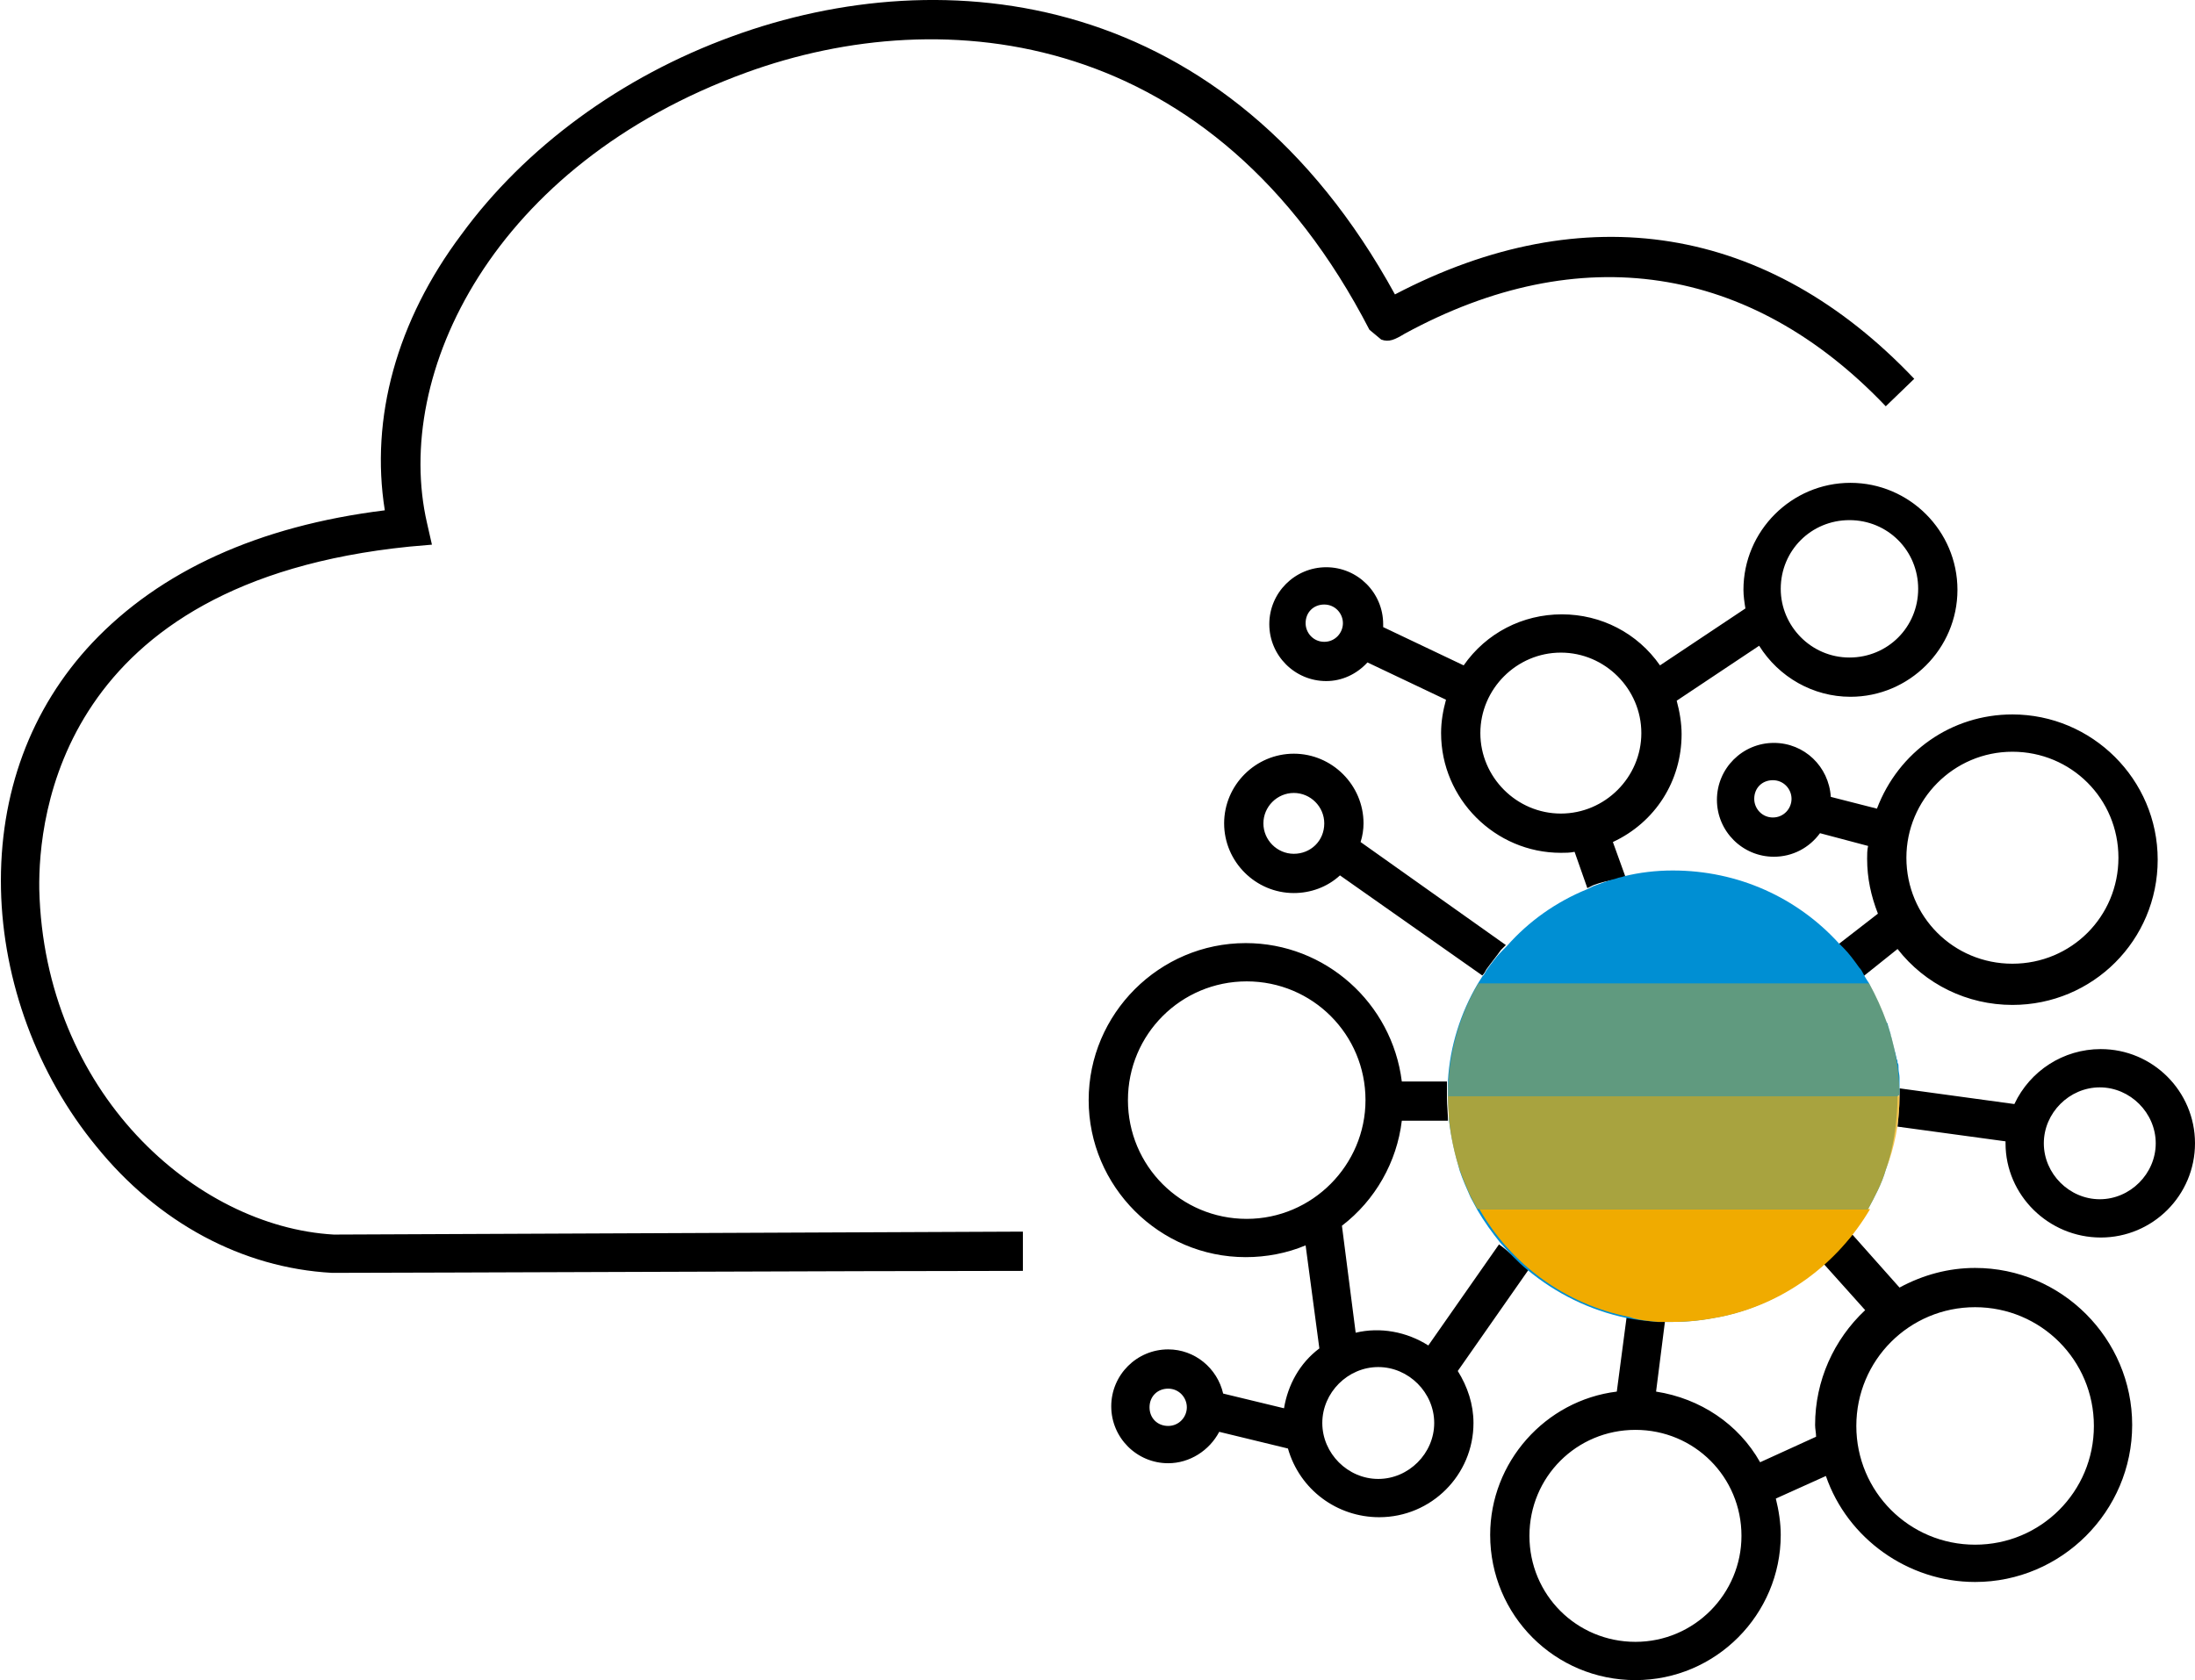 <!-- Generator: Adobe Illustrator 22.1.0, SVG Export Plug-In  -->
<svg version="1.1"
	 xmlns="http://www.w3.org/2000/svg" xmlns:xlink="http://www.w3.org/1999/xlink" xmlns:a="http://ns.adobe.com/AdobeSVGViewerExtensions/3.0/"
	 x="0px" y="0px" width="223.6px" height="171.2px" viewBox="0 0 223.6 171.2" style="enable-background:new 0 0 223.6 171.2;"
	 xml:space="preserve">
<style type="text/css">
	.st0{fill:#008FD3;}
	.st1{fill:#F0AB00;}
	.st2{opacity:0.7;fill:#F0AB00;}
	.st3{opacity:0.4;fill:#F0AB00;}
</style>
<defs>
</defs>
<path d="M34.5,129.7c-0.4,0-0.7,0-0.7,0c-9.1-0.5-17.7-5.1-24-12.9c-6-7.3-9.5-16.8-9.7-26.2c-0.2-9.7,3-18.4,9.3-25.1
	c6.9-7.3,16.9-11.9,29.8-13.5c-1.5-9.4,1.2-19.3,7.8-28.1C53.5,15,63.3,7.8,74.6,3.7C96.2-4.2,125-1.2,142.1,30
	c19.3-10.1,38-7.1,52.9,8.6l-2.9,2.8c-13.8-14.5-31.2-17.1-49-7.4c-1,0.6-1.6,0.9-2.4,0.6l-1.2-1C123.7,3,96.3,0,76,7.4
	C50.2,16.8,40,38.1,43.5,53.3l0.5,2.2l-2.3,0.2C6.1,59.3,3.9,83.3,4,90.6c0.5,20.7,15.9,34.4,30,35.2c1.1,0,46.4-0.2,70.2-0.3l0,4
	C88.9,129.5,40.9,129.7,34.5,129.7z M204.3,116.5c0-0.1,0-0.1,0-0.2l-11-1.5c0.1-1,0.2-2,0.2-3.1c0-0.1,0-0.2,0-0.3
	c0,0.1,0,0.1,0,0.2c0-0.2,0-0.5,0-0.7l11.7,1.6c1.6-3.4,5-5.6,8.8-5.6c5.3,0,9.6,4.3,9.6,9.6s-4.3,9.6-9.6,9.6
	S204.3,121.8,204.3,116.5z M208.2,116.5c0,3.1,2.6,5.7,5.7,5.7s5.7-2.6,5.7-5.7s-2.6-5.7-5.7-5.7S208.2,113.4,208.2,116.5z
	 M188.7,125.8l4.8,5.4c2.4-1.3,5-2,7.7-2c8.8,0,16,7.2,16,16s-7.2,16-16,16c-6.8,0-13-4.4-15.2-10.8l-5.1,2.3
	c0.3,1.2,0.5,2.5,0.5,3.7c0,8.1-6.6,14.8-14.8,14.8s-14.8-6.6-14.8-14.8c0-7.4,5.6-13.7,12.9-14.6l1-7.6c0,0,0,0,0,0
	c1,0.2,2,0.3,3.1,0.4c0,0,0.1,0,0.1,0c0.2,0,0.5,0,0.7,0l0,0.1l-0.9,7.1c4.5,0.7,8.4,3.3,10.6,7.2l5.7-2.6c0-0.4-0.1-0.8-0.1-1.2
	c0-4.5,1.9-8.7,5.1-11.7l-4.3-4.8C186.9,127.8,187.8,126.8,188.7,125.8z M177.4,156.5c0-6-4.8-10.8-10.8-10.8s-10.8,4.8-10.8,10.8
	s4.8,10.8,10.8,10.8S177.4,162.4,177.4,156.5z M189.1,145.3c0,6.7,5.4,12.1,12.1,12.1s12.1-5.4,12.1-12.1s-5.4-12.1-12.1-12.1
	S189.1,138.6,189.1,145.3z M187.8,96.7c-0.2-0.2-0.3-0.3-0.5-0.5l4-3.1c-0.7-1.8-1.1-3.6-1.1-5.6c0-0.4,0-0.9,0.1-1.3l-4.9-1.3
	c-1.1,1.5-2.8,2.4-4.7,2.4c-3.2,0-5.8-2.6-5.8-5.8c0-3.2,2.6-5.8,5.8-5.8c3.1,0,5.6,2.4,5.8,5.5l4.7,1.2c2.2-5.8,7.6-9.6,13.8-9.6
	c8.1,0,14.8,6.6,14.8,14.8s-6.6,14.8-14.8,14.8c-4.6,0-8.9-2.1-11.7-5.7l-3.5,2.8c-0.1-0.2-0.2-0.4-0.4-0.6
	C188.9,98,188.4,97.3,187.8,96.7z M194.2,87.4c0,6,4.8,10.8,10.8,10.8s10.8-4.8,10.8-10.8s-4.8-10.8-10.8-10.8
	S194.2,81.5,194.2,87.4z M182.5,81.4c0-1-0.8-1.9-1.9-1.9s-1.9,0.8-1.9,1.9c0,1,0.8,1.9,1.9,1.9S182.5,82.4,182.5,81.4z M162.3,90.2
	c-0.2,0.1-0.4,0.2-0.6,0.3l-1.3-3.7c-0.5,0.1-0.9,0.1-1.4,0.1c-6.7,0-12.2-5.5-12.2-12.2c0-1.2,0.2-2.3,0.5-3.4l-8-3.8
	c-1.1,1.2-2.6,1.9-4.2,1.9c-3.2,0-5.8-2.6-5.8-5.8c0-3.2,2.6-5.8,5.8-5.8s5.8,2.6,5.8,5.8c0,0.1,0,0.2,0,0.3l8.2,3.9
	c2.3-3.3,6-5.2,10-5.2c4,0,7.7,1.9,10,5.2l8.7-5.8c-0.1-0.6-0.2-1.3-0.2-1.9c0-6,4.9-10.9,10.9-10.9s10.9,4.9,10.9,10.9
	c0,6-4.9,10.9-10.9,10.9c-3.8,0-7.3-2-9.3-5.2l-8.4,5.6c0.3,1.1,0.5,2.3,0.5,3.4c0,4.8-2.7,9-7,11l1.3,3.6c-0.2,0.1-0.5,0.1-0.7,0.2
	C163.9,89.7,163.1,89.9,162.3,90.2z M181.4,60c0,3.8,3.1,7,7,7s7-3.1,7-7s-3.1-7-7-7S181.4,56.1,181.4,60z M136.8,63.5
	c0-1-0.8-1.9-1.9-1.9s-1.9,0.8-1.9,1.9c0,1,0.8,1.9,1.9,1.9S136.8,64.5,136.8,63.5z M167.2,74.7c0-4.5-3.7-8.2-8.2-8.2
	s-8.2,3.7-8.2,8.2c0,4.5,3.7,8.2,8.2,8.2S167.2,79.2,167.2,74.7z M155.7,129.4l-7.2,10.3c1,1.6,1.6,3.4,1.6,5.3
	c0,5.3-4.3,9.6-9.6,9.6c-4.3,0-8.1-2.8-9.3-7l-7-1.7c-1,1.9-3,3.2-5.2,3.2c-3.2,0-5.8-2.6-5.8-5.8s2.6-5.8,5.8-5.8
	c2.7,0,5,1.9,5.6,4.5l6.2,1.5c0.4-2.4,1.6-4.6,3.6-6.1l-1.4-10.5c-1.9,0.8-4,1.2-6.1,1.2c-8.8,0-16-7.2-16-16s7.2-16,16-16
	c8.1,0,14.9,6.1,15.9,14.1h4.6c0,0.1,0,0.3,0,0.4c0,0.4,0,0.8,0,1.3c0,0.8,0.1,1.5,0.1,2.3h-4.7c-0.5,4.2-2.7,8.1-6.1,10.7l1.4,10.9
	c2.5-0.6,5.2-0.1,7.4,1.3l7.2-10.3C153.7,127.5,154.7,128.5,155.7,129.4z M120.9,143.4c0-1-0.8-1.9-1.9-1.9s-1.9,0.8-1.9,1.9
	s0.8,1.9,1.9,1.9S120.9,144.4,120.9,143.4z M139.1,112.1c0-6.7-5.4-12.1-12.1-12.1s-12.1,5.4-12.1,12.1s5.4,12.1,12.1,12.1
	S139.1,118.7,139.1,112.1z M146.1,145c0-3.1-2.6-5.7-5.7-5.7s-5.7,2.6-5.7,5.7s2.6,5.7,5.7,5.7S146.1,148.1,146.1,145z M151.4,98.8
	c-0.1,0.2-0.2,0.4-0.4,0.6l-14.5-10.2c-1.3,1.2-3,1.8-4.7,1.8c-3.9,0-7.1-3.2-7.1-7.1s3.2-7.1,7.1-7.1s7.1,3.2,7.1,7.1
	c0,0.6-0.1,1.3-0.3,1.9l14.8,10.5c-0.2,0.2-0.3,0.3-0.5,0.5C152.4,97.5,151.9,98.1,151.4,98.8z M134.9,83.9c0-1.7-1.4-3.1-3.1-3.1
	s-3.1,1.4-3.1,3.1s1.4,3.1,3.1,3.1S134.9,85.7,134.9,83.9z"/>
<path class="st0" d="M193.5,111.4c0-0.2,0-0.4,0-0.6c0-0.1,0-0.3,0-0.4c0-0.2,0-0.4,0-0.6c0-0.3-0.1-0.6-0.1-0.9c0,0,0-0.1,0-0.1
	c0-0.2,0-0.4-0.1-0.5c0-0.1,0-0.3-0.1-0.4c0-0.2-0.1-0.4-0.1-0.5c0-0.1-0.1-0.3-0.1-0.4c-0.1-0.4-0.2-0.8-0.3-1.2
	c0-0.1-0.1-0.2-0.1-0.4c-0.1-0.3-0.2-0.7-0.3-1c0-0.1,0-0.1-0.1-0.2c-0.5-1.4-1.1-2.7-1.8-4c-0.2-0.3-0.4-0.6-0.6-1
	c-0.1-0.2-0.2-0.4-0.4-0.6c-0.5-0.7-1-1.4-1.6-2c-0.2-0.2-0.3-0.3-0.5-0.5c-4.2-4.6-10.2-7.4-16.9-7.4c-1.7,0-3.4,0.2-5,0.6
	c-0.2,0.1-0.5,0.1-0.7,0.2c-0.8,0.2-1.6,0.5-2.4,0.8c-0.2,0.1-0.4,0.2-0.6,0.3c-3.2,1.3-6,3.3-8.2,5.8c-0.2,0.2-0.3,0.3-0.5,0.5
	c-0.6,0.6-1.1,1.3-1.6,2c-0.1,0.2-0.2,0.4-0.4,0.6c-0.2,0.3-0.3,0.5-0.5,0.8c-1.7,2.9-2.8,6.3-3,9.8c0,0.1,0,0.3,0,0.4
	c0,0.4,0,0.8,0,1.3c0,0.8,0.1,1.5,0.1,2.3c0.2,1.8,0.6,3.5,1.1,5.2c0.3,0.9,0.7,1.8,1.1,2.7c0.2,0.4,0.5,0.9,0.7,1.3
	c0.7,1.2,1.5,2.3,2.3,3.3c0.9,1,1.8,2,2.8,2.8c2.9,2.4,6.3,4.1,10.1,4.9c0,0,0,0,0,0c1,0.2,2,0.3,3.1,0.4c0,0,0.1,0,0.1,0
	c0.2,0,0.5,0,0.7,0c0.3,0,0.5,0,0.8,0c1.6,0,3.2-0.2,4.7-0.5c4.1-0.8,7.8-2.8,10.8-5.5c1-0.9,1.9-1.9,2.7-2.9
	c0.6-0.8,1.2-1.7,1.7-2.6c0.7-1.3,1.4-2.6,1.8-4c0.5-1.4,0.8-2.9,1-4.4c0.1-1,0.2-2,0.2-3.1C193.5,111.6,193.5,111.5,193.5,111.4z"
	/>
<path class="st1" d="M168.9,134.7c0,0,0.1,0,0.1,0c0.5,0,1,0,1.5,0c1.6,0,3.2-0.2,4.7-0.5c6.5-1.3,12-5.4,15.3-11h-39.8
	c3.2,5.6,8.7,9.7,15.3,11C166.8,134.5,167.8,134.6,168.9,134.7z"/>
<path class="st2" d="M193.5,111.7h-46c0,2.6,0.4,5.1,1.2,7.5c0.3,0.9,0.7,1.8,1.1,2.7c0.2,0.4,0.5,0.9,0.7,1.3h39.8
	c0.7-1.3,1.4-2.6,1.8-4C193,116.9,193.5,114.4,193.5,111.7z"/>
<path class="st3" d="M190.4,100.2h-39.8c-2,3.4-3.1,7.3-3.1,11.5h46C193.5,107.5,192.3,103.6,190.4,100.2z"/>
</svg>
